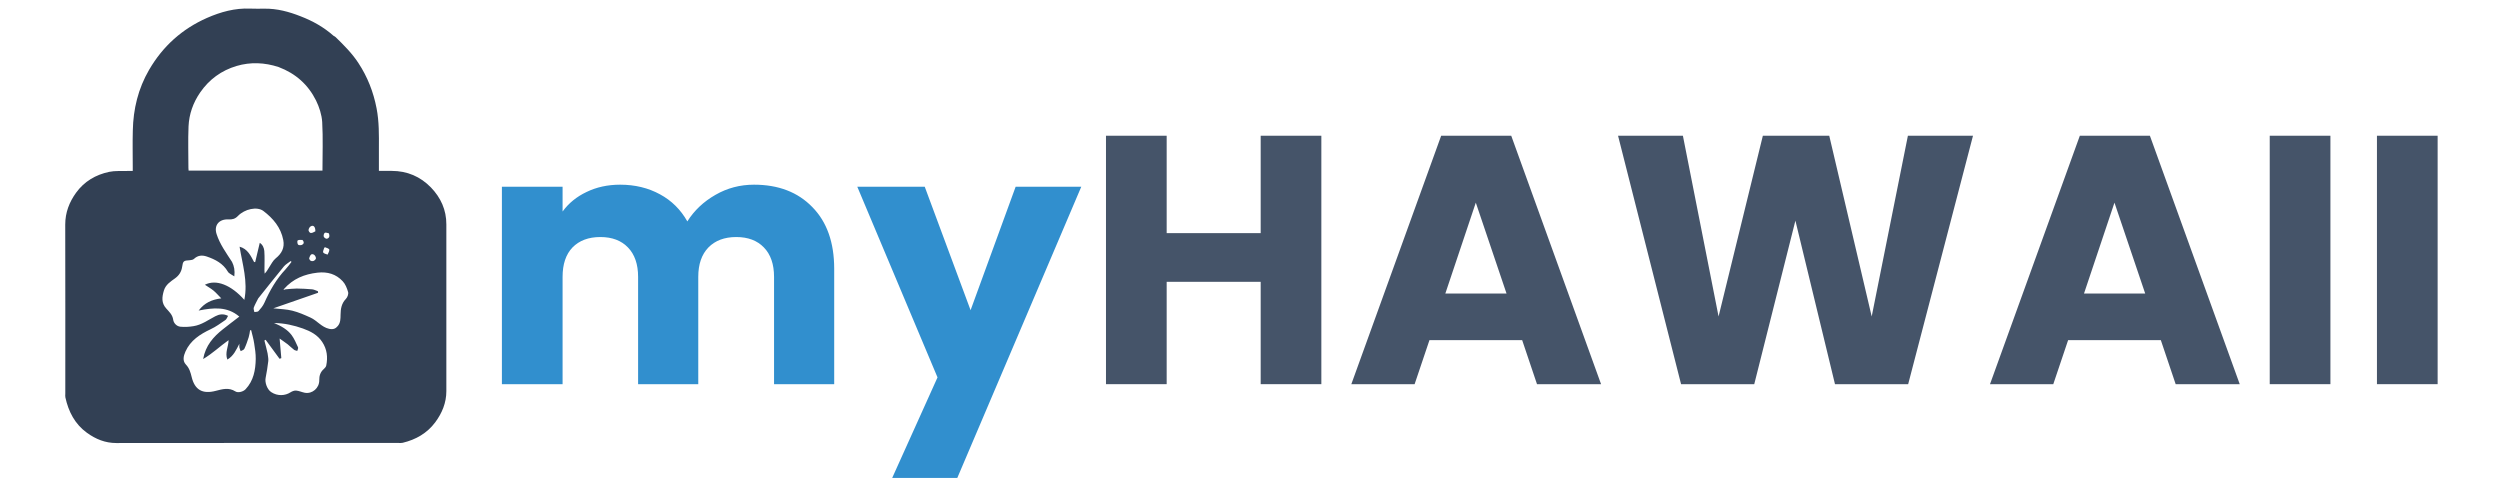 <svg xmlns="http://www.w3.org/2000/svg" xmlns:xlink="http://www.w3.org/1999/xlink" width="200" zoomAndPan="magnify" viewBox="0 0 150 30" height="40" preserveAspectRatio="xMidYMid meet" version="1.0"><defs><g/><clipPath id="69b5f12a57"><path d="M 3.434 0 L 27.387 0 L 27.387 26.855 L 3.434 26.855 Z M 3.434 0 " clip-rule="nonzero"/></clipPath><clipPath id="caceeb54e9"><path d="M 3.434 0 L 27 0 L 27 26.855 L 3.434 26.855 Z M 3.434 0 " clip-rule="nonzero"/></clipPath></defs><g clip-path="url(#69b5f12a57)"><path fill="none" d="M 17.465 27.047 C 12.23 27.047 7.016 27.047 1.801 27.047 C 1.801 18.047 1.801 9.047 1.801 0.047 C 10.816 0.047 19.832 0.047 28.848 0.047 C 28.848 9.047 28.848 18.047 28.848 27.047 C 25.062 27.047 21.277 27.047 17.465 27.047 M 20.121 2.211 C 20.082 2.188 20.039 2.168 20.004 2.141 C 19.422 1.625 18.754 1.254 18.035 0.977 C 17.34 0.703 16.621 0.508 15.859 0.52 C 15.578 0.523 15.293 0.527 15.012 0.516 C 14.098 0.477 13.242 0.715 12.422 1.074 C 10.926 1.734 9.77 2.773 8.945 4.191 C 8.289 5.32 7.996 6.539 7.969 7.828 C 7.949 8.559 7.965 9.285 7.965 10.016 C 7.965 10.09 7.965 10.168 7.965 10.254 C 7.84 10.254 7.738 10.254 7.641 10.258 C 7.273 10.27 6.898 10.238 6.547 10.312 C 5.742 10.484 5.059 10.883 4.566 11.562 C 4.156 12.129 3.914 12.754 3.914 13.473 C 3.922 16.859 3.918 20.242 3.918 23.629 C 3.918 23.699 3.906 23.773 3.922 23.84 C 4.109 24.703 4.496 25.449 5.223 25.973 C 5.746 26.348 6.312 26.582 6.977 26.582 C 12.629 26.574 18.281 26.578 23.934 26.578 C 24.012 26.578 24.094 26.586 24.168 26.566 C 24.953 26.375 25.621 25.996 26.113 25.34 C 26.523 24.785 26.781 24.172 26.781 23.465 C 26.777 20.133 26.777 16.801 26.781 13.469 C 26.785 12.594 26.445 11.859 25.859 11.25 C 25.223 10.594 24.43 10.254 23.504 10.254 C 23.246 10.254 22.992 10.254 22.734 10.254 C 22.734 9.785 22.734 9.344 22.734 8.906 C 22.738 8.102 22.75 7.293 22.594 6.496 C 22.406 5.52 22.051 4.613 21.504 3.781 C 21.125 3.199 20.637 2.715 20.121 2.211 Z M 20.121 2.211 " fill-opacity="1" fill-rule="nonzero"/></g><g clip-path="url(#caceeb54e9)"><path fill="#324054" d="M 20.133 2.223 C 20.637 2.715 21.125 3.199 21.504 3.781 C 22.051 4.613 22.406 5.52 22.594 6.496 C 22.75 7.293 22.738 8.102 22.734 8.906 C 22.734 9.344 22.734 9.785 22.734 10.254 C 22.992 10.254 23.246 10.254 23.504 10.254 C 24.43 10.254 25.223 10.594 25.859 11.25 C 26.445 11.859 26.785 12.594 26.781 13.469 C 26.777 16.801 26.777 20.133 26.781 23.465 C 26.781 24.172 26.523 24.785 26.113 25.34 C 25.621 25.996 24.953 26.375 24.168 26.566 C 24.094 26.586 24.012 26.578 23.934 26.578 C 18.281 26.578 12.629 26.574 6.977 26.582 C 6.312 26.582 5.746 26.348 5.223 25.973 C 4.496 25.449 4.109 24.703 3.922 23.84 C 3.906 23.773 3.918 23.699 3.918 23.629 C 3.918 20.242 3.922 16.859 3.914 13.473 C 3.914 12.754 4.156 12.129 4.566 11.562 C 5.059 10.883 5.742 10.484 6.547 10.312 C 6.898 10.238 7.273 10.27 7.641 10.258 C 7.738 10.254 7.84 10.254 7.965 10.254 C 7.965 10.168 7.965 10.09 7.965 10.016 C 7.965 9.285 7.949 8.559 7.969 7.828 C 7.996 6.539 8.289 5.32 8.945 4.191 C 9.77 2.773 10.926 1.734 12.422 1.074 C 13.242 0.715 14.098 0.477 15.012 0.516 C 15.293 0.527 15.578 0.523 15.859 0.52 C 16.621 0.508 17.34 0.703 18.035 0.977 C 18.754 1.254 19.422 1.625 20.004 2.141 C 20.039 2.168 20.082 2.188 20.133 2.223 M 17.133 17.359 C 17.355 17.344 17.578 17.312 17.801 17.312 C 18.109 17.316 18.418 17.332 18.727 17.359 C 18.844 17.371 18.961 17.434 19.074 17.473 C 19.078 17.504 19.082 17.535 19.086 17.566 C 18.207 17.871 17.324 18.18 16.398 18.5 C 16.824 18.547 17.191 18.551 17.539 18.641 C 17.914 18.734 18.277 18.895 18.629 19.055 C 19.027 19.234 19.289 19.629 19.75 19.73 C 19.988 19.781 20.137 19.723 20.273 19.555 C 20.434 19.359 20.43 19.121 20.434 18.883 C 20.438 18.535 20.488 18.207 20.754 17.934 C 20.848 17.84 20.918 17.645 20.887 17.527 C 20.82 17.293 20.723 17.043 20.559 16.871 C 20.16 16.445 19.656 16.293 19.055 16.359 C 18.262 16.449 17.582 16.723 17.031 17.348 C 17.027 17.363 17.02 17.379 17.016 17.395 C 17.039 17.387 17.066 17.375 17.133 17.359 M 16.711 4.02 C 15.879 3.75 15.035 3.711 14.199 3.957 C 13.289 4.227 12.551 4.762 12.008 5.551 C 11.586 6.164 11.344 6.848 11.312 7.586 C 11.277 8.414 11.305 9.246 11.305 10.078 C 11.305 10.137 11.312 10.195 11.316 10.238 C 14.023 10.238 16.707 10.238 19.348 10.238 C 19.348 9.258 19.387 8.285 19.332 7.324 C 19.305 6.883 19.156 6.426 18.961 6.027 C 18.488 5.082 17.746 4.41 16.711 4.02 M 13.922 15.715 C 14.047 15.965 14.102 16.227 14.059 16.582 C 13.902 16.473 13.738 16.414 13.672 16.301 C 13.383 15.805 12.918 15.566 12.406 15.391 C 12.129 15.297 11.871 15.316 11.641 15.531 C 11.582 15.586 11.473 15.609 11.387 15.613 C 11.012 15.633 10.98 15.66 10.926 16.023 C 10.883 16.309 10.738 16.531 10.504 16.699 C 10.23 16.898 9.938 17.078 9.832 17.438 C 9.719 17.824 9.672 18.176 9.977 18.512 C 10.145 18.703 10.348 18.879 10.391 19.18 C 10.418 19.383 10.594 19.578 10.82 19.602 C 11.078 19.629 11.348 19.613 11.605 19.57 C 12.094 19.496 12.488 19.199 12.914 18.977 C 13.148 18.855 13.398 18.805 13.684 18.953 C 13.629 19.039 13.598 19.148 13.527 19.199 C 13.238 19.395 12.957 19.605 12.645 19.75 C 12 20.055 11.426 20.422 11.125 21.098 C 11.012 21.355 10.941 21.648 11.152 21.871 C 11.363 22.09 11.43 22.34 11.5 22.621 C 11.684 23.387 12.145 23.664 12.953 23.449 C 13.344 23.348 13.73 23.234 14.121 23.484 C 14.285 23.59 14.598 23.5 14.734 23.355 C 15.215 22.844 15.332 22.203 15.344 21.539 C 15.348 21.227 15.301 20.91 15.25 20.602 C 15.211 20.336 15.133 20.074 15.07 19.812 C 15.051 19.812 15.027 19.816 15.004 19.816 C 14.98 19.957 14.965 20.102 14.922 20.234 C 14.848 20.469 14.766 20.707 14.66 20.93 C 14.629 20.996 14.516 21.027 14.441 21.07 C 14.414 20.996 14.379 20.922 14.363 20.844 C 14.352 20.773 14.363 20.699 14.363 20.625 C 14.176 20.98 14.023 21.352 13.641 21.574 C 13.484 21.156 13.711 20.793 13.715 20.41 C 13.203 20.77 12.762 21.203 12.188 21.543 C 12.336 20.727 12.805 20.207 13.371 19.758 C 13.699 19.496 14.035 19.246 14.359 18.996 C 13.633 18.375 12.805 18.457 11.918 18.633 C 12.273 18.168 12.707 17.973 13.277 17.902 C 13.102 17.727 12.969 17.566 12.809 17.434 C 12.656 17.309 12.48 17.211 12.293 17.086 C 12.961 16.738 13.867 17.094 14.66 17.992 C 14.883 16.887 14.547 15.867 14.375 14.801 C 14.863 14.934 15.039 15.344 15.246 15.723 C 15.266 15.723 15.289 15.723 15.312 15.723 C 15.402 15.344 15.488 14.969 15.586 14.57 C 15.762 14.68 15.844 14.879 15.859 15.062 C 15.887 15.445 15.867 15.828 15.867 16.211 C 15.867 16.281 15.875 16.352 15.879 16.418 C 16.008 16.293 16.07 16.16 16.152 16.035 C 16.273 15.852 16.375 15.637 16.539 15.504 C 16.902 15.211 17.086 14.871 16.996 14.402 C 16.852 13.648 16.387 13.102 15.805 12.66 C 15.422 12.371 14.676 12.543 14.277 12.957 C 14.109 13.133 13.945 13.176 13.707 13.164 C 13.137 13.137 12.824 13.523 12.996 14.047 C 13.191 14.652 13.562 15.16 13.922 15.715 M 16.055 21.199 C 16.07 21.352 16.113 21.508 16.098 21.656 C 16.059 21.996 16.004 22.336 15.938 22.672 C 15.879 22.949 16.031 23.371 16.273 23.527 C 16.656 23.781 17.113 23.746 17.43 23.539 C 17.527 23.477 17.656 23.426 17.766 23.434 C 17.941 23.449 18.113 23.531 18.289 23.566 C 18.738 23.648 19.164 23.281 19.156 22.812 C 19.152 22.543 19.223 22.316 19.434 22.137 C 19.492 22.086 19.559 22.008 19.574 21.934 C 19.676 21.434 19.625 20.957 19.332 20.516 C 19.051 20.09 18.633 19.875 18.176 19.711 C 17.633 19.52 17.082 19.391 16.441 19.379 C 16.883 19.566 17.246 19.773 17.496 20.105 C 17.66 20.324 17.766 20.59 17.883 20.84 C 17.906 20.895 17.855 20.98 17.836 21.055 C 17.773 21.031 17.695 21.027 17.645 20.988 C 17.508 20.887 17.391 20.762 17.258 20.656 C 17.094 20.531 16.922 20.418 16.777 20.312 C 16.812 20.719 16.848 21.102 16.879 21.488 C 16.844 21.5 16.809 21.516 16.773 21.527 C 16.496 21.148 16.215 20.766 15.938 20.387 C 15.914 20.402 15.887 20.414 15.863 20.43 C 15.926 20.672 15.992 20.914 16.055 21.199 M 15.492 17.906 C 15.402 18.09 15.297 18.266 15.227 18.453 C 15.199 18.527 15.246 18.633 15.262 18.723 C 15.348 18.707 15.465 18.719 15.512 18.664 C 15.645 18.516 15.781 18.352 15.863 18.168 C 16.188 17.434 16.578 16.746 17.133 16.16 C 17.266 16.02 17.375 15.859 17.492 15.711 C 17.477 15.695 17.457 15.68 17.438 15.664 C 17.305 15.77 17.145 15.855 17.035 15.984 C 16.52 16.609 16.02 17.246 15.492 17.906 M 18.922 13.879 C 18.926 13.613 18.812 13.484 18.648 13.578 C 18.578 13.613 18.52 13.719 18.512 13.801 C 18.504 13.855 18.582 13.969 18.633 13.977 C 18.719 13.988 18.816 13.941 18.922 13.879 M 19.496 14.832 C 19.48 14.852 19.453 14.863 19.449 14.883 C 19.422 14.973 19.359 15.094 19.395 15.152 C 19.438 15.223 19.566 15.238 19.656 15.277 C 19.695 15.18 19.77 15.074 19.758 14.98 C 19.746 14.918 19.609 14.871 19.496 14.832 M 18.547 15.5 C 18.578 15.637 18.68 15.695 18.801 15.66 C 18.867 15.641 18.957 15.555 18.957 15.496 C 18.957 15.422 18.898 15.312 18.832 15.277 C 18.656 15.184 18.605 15.34 18.547 15.5 M 18.145 14.395 C 18.047 14.398 17.93 14.379 17.863 14.426 C 17.824 14.449 17.836 14.617 17.883 14.676 C 17.918 14.719 18.059 14.723 18.125 14.688 C 18.23 14.637 18.27 14.527 18.145 14.395 M 19.727 13.996 C 19.645 13.984 19.535 13.934 19.488 13.969 C 19.434 14.004 19.402 14.133 19.426 14.199 C 19.445 14.258 19.562 14.34 19.613 14.324 C 19.758 14.289 19.801 14.168 19.727 13.996 Z M 19.727 13.996 " fill-opacity="1" fill-rule="nonzero"/></g><path fill="none" d="M 16.723 4.031 C 17.746 4.41 18.488 5.082 18.961 6.027 C 19.156 6.426 19.305 6.883 19.332 7.324 C 19.387 8.285 19.348 9.258 19.348 10.238 C 16.707 10.238 14.023 10.238 11.316 10.238 C 11.312 10.195 11.305 10.137 11.305 10.078 C 11.305 9.246 11.277 8.414 11.312 7.586 C 11.344 6.848 11.586 6.164 12.008 5.551 C 12.551 4.762 13.289 4.227 14.199 3.957 C 15.035 3.711 15.879 3.75 16.723 4.031 Z M 16.723 4.031 " fill-opacity="1" fill-rule="nonzero"/><path fill="none" d="M 13.906 15.703 C 13.562 15.16 13.191 14.652 12.996 14.047 C 12.824 13.523 13.137 13.137 13.707 13.164 C 13.945 13.176 14.109 13.133 14.277 12.957 C 14.676 12.543 15.422 12.371 15.805 12.66 C 16.387 13.102 16.852 13.648 16.996 14.402 C 17.086 14.871 16.902 15.211 16.539 15.504 C 16.375 15.637 16.273 15.852 16.152 16.035 C 16.07 16.16 16.008 16.293 15.879 16.418 C 15.875 16.352 15.867 16.281 15.867 16.211 C 15.867 15.828 15.887 15.445 15.859 15.062 C 15.844 14.879 15.762 14.68 15.586 14.57 C 15.488 14.969 15.402 15.344 15.312 15.723 C 15.289 15.723 15.266 15.723 15.246 15.723 C 15.039 15.344 14.863 14.934 14.375 14.801 C 14.547 15.867 14.883 16.887 14.66 17.992 C 13.867 17.094 12.961 16.738 12.293 17.086 C 12.48 17.211 12.656 17.309 12.809 17.434 C 12.969 17.566 13.102 17.727 13.277 17.902 C 12.707 17.973 12.273 18.168 11.918 18.633 C 12.805 18.457 13.633 18.375 14.359 18.996 C 14.035 19.246 13.699 19.496 13.371 19.758 C 12.805 20.207 12.336 20.727 12.188 21.543 C 12.762 21.203 13.203 20.77 13.715 20.41 C 13.711 20.793 13.484 21.156 13.641 21.574 C 14.023 21.352 14.176 20.98 14.363 20.625 C 14.363 20.699 14.352 20.773 14.363 20.844 C 14.379 20.922 14.414 20.996 14.441 21.07 C 14.516 21.027 14.629 20.996 14.66 20.93 C 14.766 20.707 14.848 20.469 14.922 20.234 C 14.965 20.102 14.98 19.957 15.004 19.816 C 15.027 19.816 15.051 19.812 15.07 19.812 C 15.133 20.074 15.211 20.336 15.25 20.602 C 15.301 20.91 15.348 21.227 15.344 21.539 C 15.332 22.203 15.215 22.844 14.734 23.355 C 14.598 23.5 14.285 23.59 14.121 23.484 C 13.73 23.234 13.344 23.348 12.953 23.449 C 12.145 23.664 11.684 23.387 11.5 22.621 C 11.43 22.34 11.363 22.09 11.152 21.871 C 10.941 21.648 11.012 21.355 11.125 21.098 C 11.426 20.422 12 20.055 12.645 19.75 C 12.957 19.605 13.238 19.395 13.527 19.199 C 13.598 19.148 13.629 19.039 13.684 18.953 C 13.398 18.805 13.148 18.855 12.914 18.977 C 12.488 19.199 12.094 19.496 11.605 19.57 C 11.348 19.613 11.078 19.629 10.82 19.602 C 10.594 19.578 10.418 19.383 10.391 19.18 C 10.348 18.879 10.145 18.703 9.977 18.512 C 9.672 18.176 9.719 17.824 9.832 17.438 C 9.938 17.078 10.23 16.898 10.504 16.699 C 10.738 16.531 10.883 16.309 10.926 16.023 C 10.98 15.66 11.012 15.633 11.387 15.613 C 11.473 15.609 11.582 15.586 11.641 15.531 C 11.871 15.316 12.129 15.297 12.406 15.391 C 12.918 15.566 13.383 15.805 13.672 16.301 C 13.738 16.414 13.902 16.473 14.059 16.582 C 14.102 16.227 14.047 15.965 13.906 15.703 Z M 13.906 15.703 " fill-opacity="1" fill-rule="nonzero"/><path fill="none" d="M 16.055 21.18 C 15.992 20.914 15.926 20.672 15.863 20.43 C 15.887 20.414 15.914 20.402 15.938 20.387 C 16.215 20.766 16.496 21.148 16.773 21.527 C 16.809 21.516 16.844 21.5 16.879 21.488 C 16.848 21.102 16.812 20.719 16.777 20.312 C 16.922 20.418 17.094 20.531 17.258 20.656 C 17.391 20.762 17.508 20.887 17.645 20.988 C 17.695 21.027 17.773 21.031 17.836 21.055 C 17.855 20.98 17.906 20.895 17.883 20.84 C 17.766 20.59 17.66 20.324 17.496 20.105 C 17.246 19.773 16.883 19.566 16.441 19.379 C 17.082 19.391 17.633 19.52 18.176 19.711 C 18.633 19.875 19.051 20.09 19.332 20.516 C 19.625 20.957 19.676 21.434 19.574 21.934 C 19.559 22.008 19.492 22.086 19.434 22.137 C 19.223 22.316 19.152 22.543 19.156 22.812 C 19.164 23.281 18.738 23.648 18.289 23.566 C 18.113 23.531 17.941 23.449 17.766 23.434 C 17.656 23.426 17.527 23.477 17.43 23.539 C 17.113 23.746 16.656 23.781 16.273 23.527 C 16.031 23.371 15.879 22.949 15.938 22.672 C 16.004 22.336 16.059 21.996 16.098 21.656 C 16.113 21.508 16.07 21.352 16.055 21.18 Z M 16.055 21.18 " fill-opacity="1" fill-rule="nonzero"/><path fill="none" d="M 17.055 17.332 C 17.582 16.723 18.262 16.449 19.055 16.359 C 19.656 16.293 20.16 16.445 20.559 16.871 C 20.723 17.043 20.82 17.293 20.887 17.527 C 20.918 17.645 20.848 17.84 20.754 17.934 C 20.488 18.207 20.438 18.535 20.434 18.883 C 20.43 19.121 20.434 19.359 20.273 19.555 C 20.137 19.723 19.988 19.781 19.75 19.73 C 19.289 19.629 19.027 19.234 18.629 19.055 C 18.277 18.895 17.914 18.734 17.539 18.641 C 17.191 18.551 16.824 18.547 16.398 18.5 C 17.324 18.18 18.207 17.871 19.086 17.566 C 19.082 17.535 19.078 17.504 19.074 17.473 C 18.961 17.434 18.844 17.371 18.727 17.359 C 18.418 17.332 18.109 17.316 17.801 17.312 C 17.578 17.312 17.355 17.344 17.105 17.352 C 17.066 17.34 17.059 17.336 17.055 17.332 Z M 17.055 17.332 " fill-opacity="1" fill-rule="nonzero"/><path fill="none" d="M 15.5 17.891 C 16.02 17.246 16.52 16.609 17.035 15.984 C 17.145 15.855 17.305 15.77 17.438 15.664 C 17.457 15.68 17.477 15.695 17.492 15.711 C 17.375 15.859 17.266 16.02 17.133 16.16 C 16.578 16.746 16.188 17.434 15.863 18.168 C 15.781 18.352 15.645 18.516 15.512 18.664 C 15.465 18.719 15.348 18.707 15.262 18.723 C 15.246 18.633 15.199 18.527 15.227 18.453 C 15.297 18.266 15.402 18.09 15.5 17.891 Z M 15.5 17.891 " fill-opacity="1" fill-rule="nonzero"/><path fill="none" d="M 18.918 13.898 C 18.816 13.941 18.719 13.988 18.633 13.977 C 18.582 13.969 18.504 13.855 18.512 13.801 C 18.52 13.719 18.578 13.613 18.648 13.578 C 18.812 13.484 18.926 13.613 18.918 13.898 Z M 18.918 13.898 " fill-opacity="1" fill-rule="nonzero"/><path fill="none" d="M 19.512 14.828 C 19.609 14.871 19.746 14.918 19.758 14.98 C 19.77 15.074 19.695 15.18 19.656 15.277 C 19.566 15.238 19.438 15.223 19.395 15.152 C 19.359 15.094 19.422 14.973 19.449 14.883 C 19.453 14.863 19.48 14.852 19.512 14.828 Z M 19.512 14.828 " fill-opacity="1" fill-rule="nonzero"/><path fill="none" d="M 18.547 15.48 C 18.605 15.34 18.656 15.184 18.832 15.277 C 18.898 15.312 18.957 15.422 18.957 15.496 C 18.957 15.555 18.867 15.641 18.801 15.66 C 18.68 15.695 18.578 15.637 18.547 15.48 Z M 18.547 15.48 " fill-opacity="1" fill-rule="nonzero"/><path fill="none" d="M 18.16 14.406 C 18.27 14.527 18.23 14.637 18.125 14.688 C 18.059 14.723 17.918 14.719 17.883 14.676 C 17.836 14.617 17.824 14.449 17.863 14.426 C 17.93 14.379 18.047 14.398 18.16 14.406 Z M 18.16 14.406 " fill-opacity="1" fill-rule="nonzero"/><path fill="none" d="M 19.738 14.012 C 19.801 14.168 19.758 14.289 19.613 14.324 C 19.562 14.34 19.445 14.258 19.426 14.199 C 19.402 14.133 19.434 14.004 19.488 13.969 C 19.535 13.934 19.645 13.984 19.738 14.012 Z M 19.738 14.012 " fill-opacity="1" fill-rule="nonzero"/><path fill="none" d="M 17.082 17.355 C 17.066 17.375 17.039 17.387 17.016 17.395 C 17.02 17.379 17.027 17.363 17.043 17.34 C 17.059 17.336 17.066 17.34 17.082 17.355 Z M 17.082 17.355 " fill-opacity="1" fill-rule="nonzero"/><g fill="#318fce" fill-opacity="1"><g transform="translate(28.802, 23.05)"><g><path d="M 16.438 -11.969 C 17.906 -11.969 19.07 -11.52 19.938 -10.625 C 20.812 -9.738 21.25 -8.504 21.25 -6.922 L 21.25 0 L 17.641 0 L 17.641 -6.438 C 17.641 -7.195 17.438 -7.785 17.031 -8.203 C 16.633 -8.617 16.082 -8.828 15.375 -8.828 C 14.664 -8.828 14.109 -8.617 13.703 -8.203 C 13.297 -7.785 13.094 -7.195 13.094 -6.438 L 13.094 0 L 9.484 0 L 9.484 -6.438 C 9.484 -7.195 9.281 -7.785 8.875 -8.203 C 8.477 -8.617 7.926 -8.828 7.219 -8.828 C 6.508 -8.828 5.953 -8.617 5.547 -8.203 C 5.148 -7.785 4.953 -7.195 4.953 -6.438 L 4.953 0 L 1.312 0 L 1.312 -11.844 L 4.953 -11.844 L 4.953 -10.359 C 5.316 -10.859 5.797 -11.25 6.391 -11.531 C 6.984 -11.82 7.656 -11.969 8.406 -11.969 C 9.301 -11.969 10.098 -11.773 10.797 -11.391 C 11.492 -11.016 12.039 -10.473 12.438 -9.766 C 12.852 -10.422 13.414 -10.953 14.125 -11.359 C 14.832 -11.766 15.602 -11.969 16.438 -11.969 Z M 16.438 -11.969 "/></g></g></g><g fill="#318fce" fill-opacity="1"><g transform="translate(51.454, 23.05)"><g><path d="M 13.422 -11.844 L 5.984 5.625 L 2.078 5.625 L 4.797 -0.406 L -0.016 -11.844 L 4.031 -11.844 L 6.781 -4.438 L 9.484 -11.844 Z M 13.422 -11.844 "/></g></g></g><g fill="#455469" fill-opacity="1"><g transform="translate(65.047, 23.05)"><g><path d="M 14.234 -14.906 L 14.234 0 L 10.594 0 L 10.594 -6.141 L 4.953 -6.141 L 4.953 0 L 1.312 0 L 1.312 -14.906 L 4.953 -14.906 L 4.953 -9.062 L 10.594 -9.062 L 10.594 -14.906 Z M 14.234 -14.906 "/></g></g></g><g fill="#455469" fill-opacity="1"><g transform="translate(80.736, 23.05)"><g><path d="M 10.594 -2.641 L 5.031 -2.641 L 4.141 0 L 0.344 0 L 5.734 -14.906 L 9.938 -14.906 L 15.328 0 L 11.484 0 Z M 9.656 -5.438 L 7.812 -10.891 L 5.984 -5.438 Z M 9.656 -5.438 "/></g></g></g><g fill="#455469" fill-opacity="1"><g transform="translate(96.552, 23.05)"><g><path d="M 21.828 -14.906 L 17.938 0 L 13.547 0 L 11.172 -9.812 L 8.703 0 L 4.312 0 L 0.531 -14.906 L 4.422 -14.906 L 6.562 -4.062 L 9.219 -14.906 L 13.203 -14.906 L 15.75 -4.062 L 17.922 -14.906 Z M 21.828 -14.906 "/></g></g></g><g fill="#455469" fill-opacity="1"><g transform="translate(119.056, 23.05)"><g><path d="M 10.594 -2.641 L 5.031 -2.641 L 4.141 0 L 0.344 0 L 5.734 -14.906 L 9.938 -14.906 L 15.328 0 L 11.484 0 Z M 9.656 -5.438 L 7.812 -10.891 L 5.984 -5.438 Z M 9.656 -5.438 "/></g></g></g><g fill="#455469" fill-opacity="1"><g transform="translate(134.872, 23.05)"><g><path d="M 4.953 -14.906 L 4.953 0 L 1.312 0 L 1.312 -14.906 Z M 4.953 -14.906 "/></g></g></g><g fill="#455469" fill-opacity="1"><g transform="translate(141.305, 23.05)"><g><path d="M 4.953 -14.906 L 4.953 0 L 1.312 0 L 1.312 -14.906 Z M 4.953 -14.906 "/></g></g></g></svg>